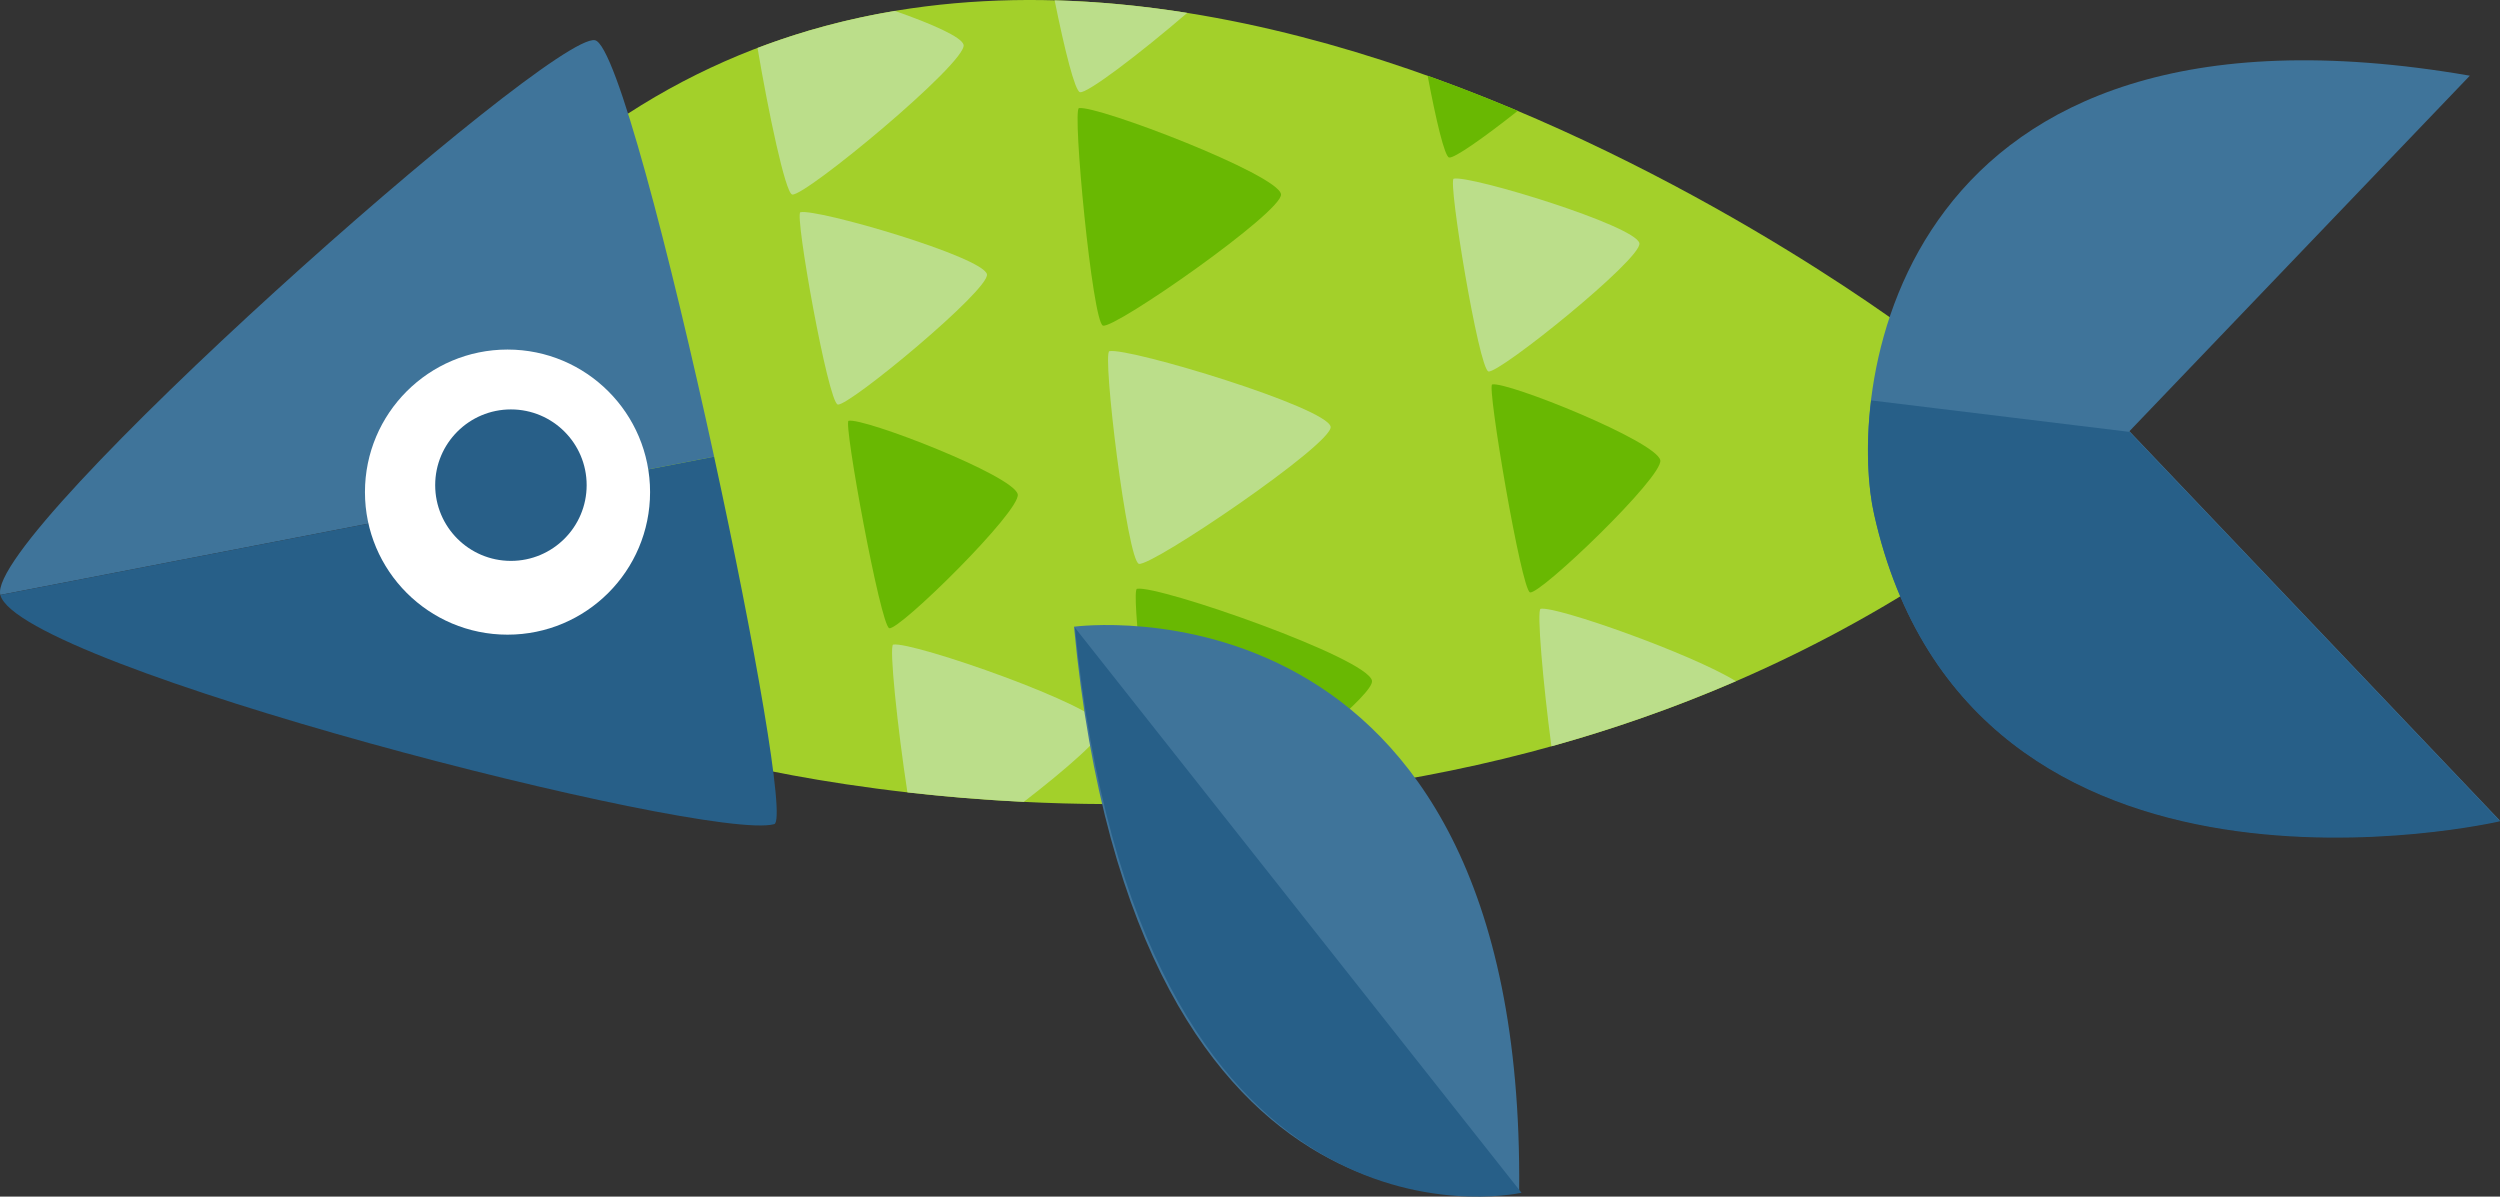 <?xml version="1.0" encoding="utf-8"?>
<!-- Generator: Adobe Illustrator 24.2.3, SVG Export Plug-In . SVG Version: 6.00 Build 0)  -->
<svg version="1.1" xmlns="http://www.w3.org/2000/svg" xmlns:xlink="http://www.w3.org/1999/xlink" x="0px" y="0px"
	 viewBox="0 0 280.587 134.301" enable-background="new 0 0 280.587 134.301" xml:space="preserve">
<rect x="0" y="0" width="280.587" height="134.301" fill="#333333" stroke="none"/>
<g id="fish_x5F_blue_x5F_green">
	<g id="fish_x5F_blue_x5F_green_1_">
		<path id="XMLID_1672_" fill="#A3D02A" d="M79.224,84.864c0,0,74.092,21.172,138.068-20.452c0,0,6.373-6.474,5.381-13.988
			c-1.016-7.691-6.645-11.958-6.645-11.958S121.634-34.65,60.095,20.727L79.224,84.864z"/>
		<path id="XMLID_1671_" fill="#3F749A" d="M280.581,92.1c0,0-59.447,13.83-70.247-34.445c-3.173-14.184,2.288-60.333,66.869-49.16
			l-38.206,39.902L280.581,92.1z"/>
		<path id="XMLID_1670_" fill="#275F88" d="M239.002,48.473l-28.997-3.534c-0.633,5.157-0.352,9.723,0.334,12.792
			c10.801,48.275,70.247,34.445,70.247,34.445L239.002,48.473z"/>
		<path fill="#BBDE8A" d="M110.769,30.779c0.382,1.688-15.533,14.877-16.742,14.623c-1.084-0.228-4.876-21.417-4.196-21.58
			C91.669,23.383,110.325,28.815,110.769,30.779z"/>
		<path fill="#69B802" d="M114.224,55.472c0.406,1.823-13.328,15.351-14.42,15.033c-0.978-0.285-5.169-23.126-4.566-23.275
			C96.865,46.828,113.753,53.35,114.224,55.472z"/>
		<path fill="#69B802" d="M143.774,21.799c0.27,1.915-18.658,15.142-19.982,14.747c-1.187-0.353-3.467-24.294-2.694-24.413
			C123.184,11.813,143.46,19.571,143.774,21.799z"/>
		<path fill="#BBDE8A" d="M149.342,47.897c0.324,1.87-20.068,15.713-21.515,15.384c-1.296-0.294-4.153-23.718-3.315-23.869
			C126.777,39.003,148.964,45.722,149.342,47.897z"/>
		<path fill="#BBDE8A" d="M183.998,27.297c0.359,1.694-15.735,14.663-16.941,14.392c-1.081-0.243-4.582-21.482-3.9-21.635
			C165,19.64,183.58,25.327,183.998,27.297z"/>
		<path fill="#69B802" d="M186.342,51.651c0.381,1.829-13.537,15.167-14.624,14.834c-0.974-0.299-4.852-23.195-4.247-23.335
			C169.102,42.77,185.899,49.523,186.342,51.651z"/>
		<path fill="#3F749A" d="M66.767,4.512c2.334,0.412,8.449,24.065,13.382,46.741L0.037,66.77
			C-1.74,59.879,61.769,3.631,66.767,4.512z"/>
		<path fill="#275F88" d="M86.894,92.498C79.414,94.55,2.127,74.776,0.037,66.773c0-0.001,0-0.002,0-0.003l80.111-15.517
			C84.684,72.107,88.22,92.133,86.894,92.498z"/>
		<circle id="XMLID_1669_" fill="#FFFFFF" cx="56.961" cy="55.232" r="16"/>
		<circle id="XMLID_1668_" fill="#285F88" cx="57.343" cy="54.451" r="8.5"/>
		<path fill="#BBDE8A" d="M108.148,5.031c0.439,1.941-17.847,17.095-19.238,16.802c-0.761-0.161-2.684-9.315-3.887-16.454
			c5.062-1.927,10.216-3.286,15.409-4.154C104.589,2.676,107.949,4.155,108.148,5.031z"/>
		<path fill="#BBDE8A" d="M100.247,72.346c2.135-0.394,23.216,6.958,23.609,9.239c0.163,0.95-4.228,4.769-8.952,8.412
			c-4.728-0.234-9.106-0.614-13.061-1.066C100.734,81.703,99.762,72.436,100.247,72.346z"/>
		<path fill="#BBDE8A" d="M118.366,0.039c4.996,0.135,9.973,0.628,14.884,1.409c-5.391,4.629-11.233,9.068-12.036,8.899
			C120.64,10.227,119.476,5.53,118.366,0.039z"/>
		<path fill="#69B802" d="M127.61,66.082c2.385-0.44,25.939,7.774,26.376,10.323c0.245,1.424-8.671,8.62-15.358,13.367
			c-2.821,0.196-5.583,0.326-8.278,0.399C128.819,82.535,126.928,66.207,127.61,66.082z"/>
		<path fill="#69B802" d="M160.233,8.506c3.468,1.238,6.843,2.562,10.106,3.941c-3.777,2.99-7.14,5.356-7.7,5.23
			C162.13,17.561,161.154,13.395,160.233,8.506z"/>
		<path fill="#BBDE8A" d="M172.915,68.327c1.801-0.307,16.942,5.055,21.91,8.125c-6.931,3.001-13.864,5.406-20.703,7.308
			C173.187,76.726,172.455,68.405,172.915,68.327z"/>
		<path id="XMLID_1667_" fill="#3F749A" d="M120.54,70.338c0,0,50.59-6.943,49.964,63.274
			C170.504,133.612,127.444,143.564,120.54,70.338z"/>
		<path id="XMLID_1666_" fill="#275F88" d="M120.64,70.444c7.25,71.835,48.514,63.769,50.125,63.426L120.64,70.444z"/>
	</g>
</g>
<g id="Layer_1">
</g>
</svg>
